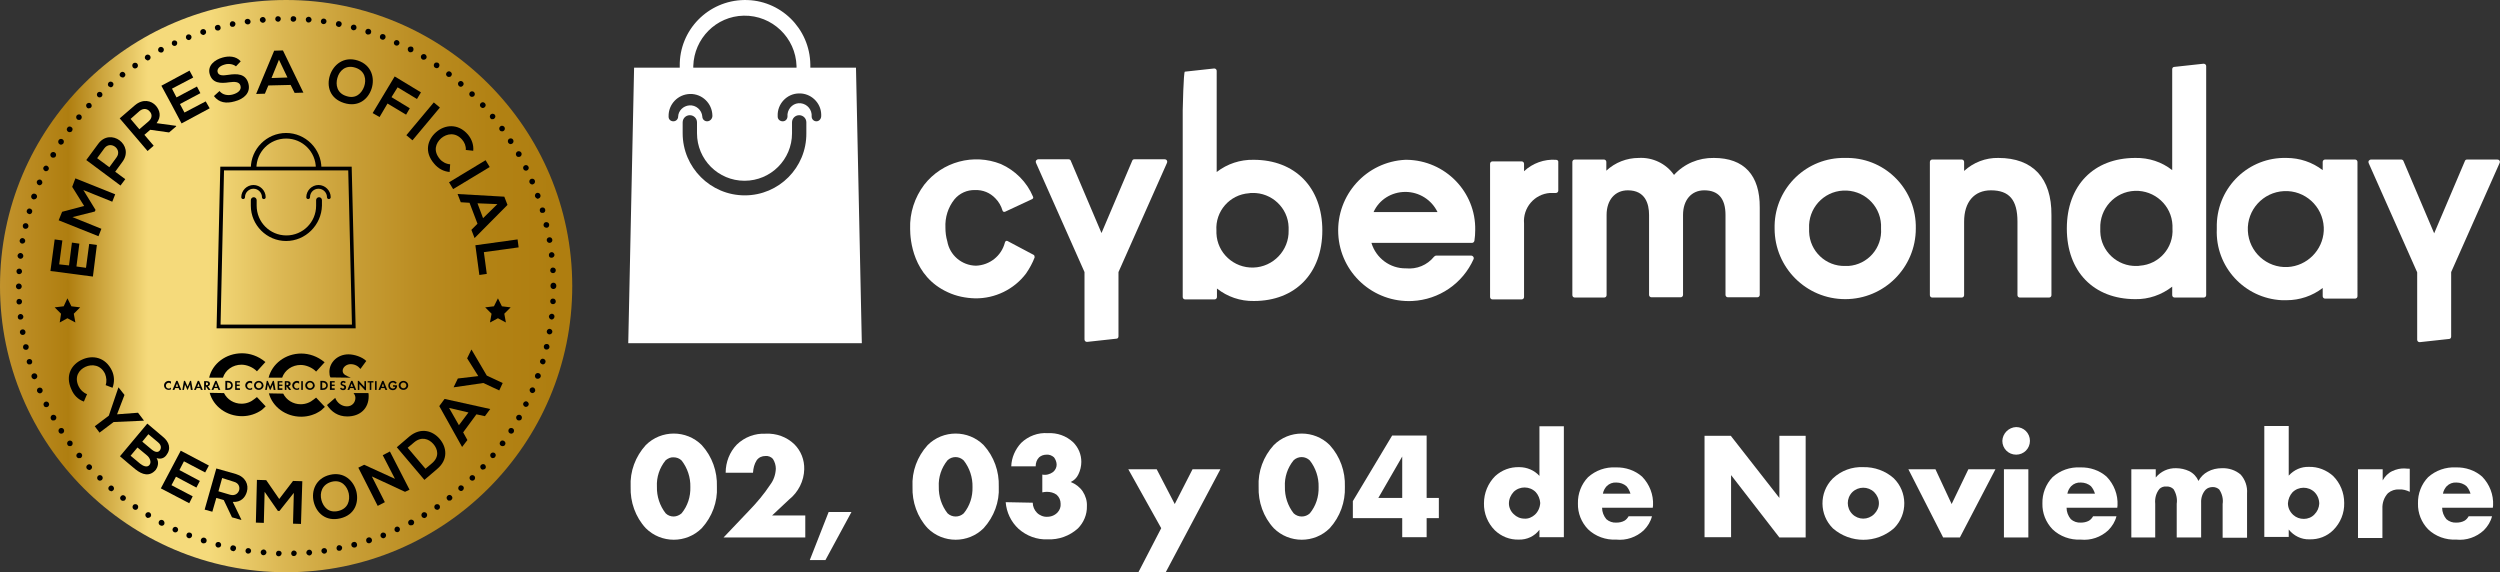<?xml version="1.0" encoding="utf-8"?>
<!-- Generator: Adobe Illustrator 25.0.0, SVG Export Plug-In . SVG Version: 6.00 Build 0)  -->
<svg version="1.1" id="Capa_1" xmlns="http://www.w3.org/2000/svg" xmlns:xlink="http://www.w3.org/1999/xlink" x="0px" y="0px"
	 viewBox="0 0 941.9 215.6" style="enable-background:new 0 0 941.9 215.6;" xml:space="preserve">
<rect x="0" y="0" width="941.9" height="215.6" fill="#333333" stroke="none"/>
<style type="text/css">
	.st0{fill:#FFFFFF;}
	.st1{clip-path:url(#SVGID_2_);}
	.st2{clip-path:url(#SVGID_4_);fill:url(#SVGID_5_);}
	.st3{fill-rule:evenodd;clip-rule:evenodd;}
</style>
<g id="Grupo_53" transform="translate(543 26)">
	<g id="Grupo_50" transform="translate(0 0.105)">
		<g>
			<g>
				<g id="Grupo_49">
					<path id="Trazado_443" class="st0" d="M-70.7,34.1c-5-0.1-9.9,1.5-13.9,4.6V0.6c0-0.5-0.4-0.9-0.9-0.9l0,0h-0.1l-11,1.2
						c-0.5,0.1-0.8,14.2-0.8,14.6v70.3c0,0.5,0.4,0.9,0.9,0.9l0,0h11.1c0.5,0,0.9-0.4,0.9-0.9l0,0v-3.2c3.9,3.1,8.8,4.8,13.9,4.7
						c15.7,0,25.8-10.5,25.8-26.6S-55,34.1-70.7,34.1 M-71.2,46.6c7.3-0.2,13.5,5.6,13.7,12.9l0,0c0,0.4,0,0.8,0,1.2
						c0.2,7.5-5.8,13.8-13.3,14c-7.4,0.2-13.6-5.5-13.9-12.9c0-0.3,0-0.7,0-1c-0.5-7.3,5-13.6,12.3-14.1
						C-72,46.6-71.6,46.6-71.2,46.6"/>
					<path id="Trazado_444" class="st0" d="M-13.5,34.1c-14.7,0.7-26,13.2-25.3,27.9s13.2,26,27.9,25.3c10.1-0.5,19-6.6,23.1-15.8
						c0.2-0.5-0.1-1-0.5-1.2c-0.1,0-0.2-0.1-0.3-0.1H-1.9c-0.3,0-0.6,0.2-0.8,0.4c-2.6,3.2-6.5,4.8-10.6,4.4c-6,0.1-11.3-3.9-13-9.6
						h37.9c0.4,0,0.8-0.3,0.9-0.8c0.2-1.3,0.3-2.6,0.3-4C13.1,46.2,1.5,34.3-13,34.1l0,0H-13.5 M-13.5,46.2c5.2,0,9.9,3,12.1,7.6
						h-24.1C-23.4,49.1-18.7,46.2-13.5,46.2"/>
					<path id="Trazado_445" class="st0" d="M43.2,34.1c-4.4-0.3-8.8,1.3-12,4.3v-2.8c0-0.5-0.4-0.9-0.9-0.9h-11
						c-0.5,0-0.9,0.4-0.9,0.9v50.2c0,0.5,0.4,0.9,0.9,0.9h11c0.5,0,0.9-0.4,0.9-0.9V58.1C30.7,52.2,35.1,47,41,46.6
						c0.4,0,0.8,0,1.2,0h1c0.5,0,0.9-0.4,0.9-0.9l0,0V35C44.2,34.5,43.8,34.1,43.2,34.1C43.3,34.1,43.3,34.1,43.2,34.1L43.2,34.1"/>
					<path id="Trazado_446" class="st0" d="M102.7,33.4c-5.7-0.1-11.2,2.2-15,6.4c-3-4.3-8.1-6.7-13.3-6.4c-4.5,0-8.9,1.7-12.2,4.8
						v-3.3c0-0.5-0.4-0.9-0.9-0.9l0,0h-11c-0.5,0-0.9,0.4-0.9,0.9l0,0l0,0v50.2c0,0.5,0.4,0.9,0.9,0.9l0,0h11.1
						c0.5,0,0.9-0.4,0.9-0.9V54.9c0-5.7,3.2-9.3,8-9.3c6.6,0,8,5.1,8,9.3V85c0,0.5,0.4,0.9,0.9,0.9l0,0h11c0.5,0,0.9-0.4,0.9-0.9
						l0,0l0,0V54.9c0-5.7,3.2-9.3,8-9.3c5.3,0,8,3.1,8,9.3V85c0,0.5,0.4,0.9,0.9,0.9h11.1c0.5,0,0.9-0.4,0.9-0.9V52.1
						C120.1,39.9,114.1,33.4,102.7,33.4"/>
					<path id="Trazado_447" class="st0" d="M152.2,33.4c-14.4-0.3-26.3,11.1-26.6,25.4l0,0c0,0.4,0,0.8,0,1.2
						c0,14.7,11.9,26.6,26.6,26.6s26.6-11.9,26.6-26.6c0.3-14.4-11-26.3-25.4-26.6l0,0C153,33.4,152.6,33.4,152.2,33.4 M152.2,74.1
						c-7.3,0.2-13.4-5.6-13.6-12.9l0,0c0-0.4,0-0.8,0-1.2c-0.4-7.5,5.3-13.9,12.8-14.3s13.9,5.3,14.3,12.8c0,0.1,0,0.2,0,0.3
						c0,0.4,0,0.8,0,1.2c0.5,7.3-5,13.6-12.3,14.1l0,0C153,74.1,152.6,74.1,152.2,74.1"/>
					<path id="Trazado_448" class="st0" d="M209.9,33.4c-4.8-0.1-9.4,1.7-12.9,4.9v-3.4c0-0.5-0.4-0.9-0.9-0.9l0,0H185
						c-0.5,0-0.9,0.4-0.9,0.9l0,0v50.2c0,0.5,0.4,0.9,0.9,0.9l0,0h11.1c0.5,0,0.9-0.4,0.9-0.9l0,0l0,0V57.4
						c0-7.4,3.8-11.8,10.1-11.8c6.9,0,10,3.6,10,11.8v27.7c0,0.5,0.4,0.9,0.9,0.9l0,0h11c0.5,0,0.9-0.4,0.9-0.9l0,0V54.9
						C230,41,222.9,33.4,209.9,33.4"/>
					<path id="Trazado_449" class="st0" d="M287.2-2.1l-11,1.2c-0.5,0-0.8,0.4-0.8,0.9v38c-3.9-3.1-8.8-4.7-13.9-4.6
						c-15.7,0-25.8,10.4-25.8,26.6s10.1,26.6,25.8,26.6c5,0.1,9.9-1.6,13.9-4.7v3.2c0,0.5,0.4,0.9,0.9,0.9l0,0h11
						c0.5,0,0.9-0.4,0.9-0.9V-1.2C288.2-1.7,287.8-2.1,287.2-2.1C287.3-2.1,287.3-2.1,287.2-2.1 M262,74.1
						c-7.3,0.2-13.5-5.6-13.7-12.9c0-0.4,0-0.8,0-1.2c-0.3-7.5,5.5-13.9,13-14.2c7.5-0.3,13.9,5.5,14.2,13c0,0.4,0,0.7,0,1.1
						c0.5,7.3-5,13.6-12.3,14.1C262.8,74.1,262.4,74.1,262,74.1"/>
					<path id="Trazado_450" class="st0" d="M398.7,34.4c-0.2-0.3-0.5-0.4-0.8-0.4h-11.4c-0.4,0-0.7,0.2-0.8,0.5l-11.6,27.3
						l-11.6-27.3c-0.1-0.3-0.5-0.5-0.8-0.5h-11.4c-0.3,0-0.6,0.2-0.8,0.4c-0.2,0.3-0.2,0.6-0.1,0.9l18.3,41.2v25.4
						c0,0.5,0.4,0.9,0.9,0.9h0.1l11-1.2c0.5,0,0.8-0.4,0.8-0.9V76.4l18.3-41.2C398.9,35,398.9,34.6,398.7,34.4"/>
					<path id="Trazado_451" class="st0" d="M-103.4,34.3c-0.2-0.3-0.5-0.4-0.8-0.4h-11.4c-0.4,0-0.7,0.2-0.8,0.5L-128,61.7
						l-11.6-27.3c-0.1-0.3-0.5-0.5-0.8-0.5h-11.4c-0.3,0-0.6,0.2-0.8,0.4c-0.2,0.3-0.2,0.6-0.1,0.9l18.3,41.2v25.4
						c0,0.5,0.4,0.9,0.9,0.9l0,0h0.1l11-1.2c0.5,0,0.8-0.4,0.8-0.9V76.4l18.3-41.2C-103.2,34.9-103.2,34.6-103.4,34.3"/>
					<path id="Trazado_452" class="st0" d="M-153.6,69.9l-9.8-5.2c-0.3-0.2-0.7,0-0.9,0.3l0,0l0,0l-0.1,0.3c-1.3,5-5.7,8.5-10.9,8.7
						c-5.4-0.1-9.9-4-10.8-9.2c-0.5-1.7-0.7-3.4-0.7-5.1c-0.2-3.9,1-7.7,3.4-10.7c1.9-2.3,4.8-3.6,7.8-3.5c2.9-0.1,5.6,1,7.6,3.1
						c1.3,1.3,2.2,2.9,2.7,4.6c0.1,0.4,0.5,0.6,0.8,0.5h0.1l10.3-4.8c0.3-0.2,0.5-0.5,0.3-0.9c-2.3-5.5-6.7-9.9-12.1-12.3
						c-10.3-4.1-22.1-0.9-28.9,7.8c-3.6,4.8-5.5,10.6-5.3,16.6c0,4.1,1,17.9,14.2,23.9c3.2,1.5,6.7,2.2,10.3,2.3
						c7.5,0.1,14.7-3.4,19.2-9.4c1.3-1.9,2.4-3.9,3.2-6C-153.2,70.4-153.3,70-153.6,69.9"/>
					<path id="Trazado_453" class="st0" d="M344.3,34H333c-0.5,0-0.9,0.4-0.9,0.9l0,0V38c-3.9-3-8.7-4.6-13.6-4.6
						c-14.2-0.4-25.9,10.8-26.3,25c0,0.6,0,1.2,0,1.8c-0.6,14.2,10.4,26.1,24.5,26.8c0.6,0,1.2,0,1.8,0c4.9,0,9.7-1.6,13.6-4.6v3.1
						c0,0.5,0.4,0.9,0.9,0.9l0,0h11.3c0.5,0,0.9-0.4,0.9-0.9V34.9C345.2,34.4,344.8,34,344.3,34 M318.9,74.5
						c-7.9,0.4-14.6-5.7-15-13.6s5.7-14.6,13.6-15s14.6,5.7,15,13.6c0,0.5,0,1,0,1.4C332.1,68.2,326.2,74.1,318.9,74.5"/>
					<path class="st0" d="M-220.5-0.6h-17.2v-1.2c-0.2-13.6-11.3-24.5-24.9-24.3c-13.6,0.2-24.5,11.3-24.3,24.9v0.6h-17.2
						l-2.2,103.8h88L-220.5-0.6z M-281.8-1.2c0.3-10.4,8.6-18.8,19-19c10.7-0.2,19.6,8.3,19.9,19v0.6h-38.9V-1.2z M-287.5,17.8
						c0,1-0.8,1.8-1.8,1.8s-1.8-0.7-1.8-1.7c0-0.1,0-0.1,0-0.2c-0.1-4.5,3.5-8.3,8.1-8.4c4.5-0.1,8.3,3.5,8.4,8.1c0,0.1,0,0.2,0,0.3
						c-0.1,1.1-1,1.9-2,1.9s-1.8-0.8-1.8-1.8c-0.2-2.5-2.4-4.4-4.9-4.2C-285.6,13.8-287.4,15.6-287.5,17.8z M-239.2,24.1
						c0.1,12.9-10.3,23.4-23.2,23.4c-12.9,0-23.4-10.5-23.4-23.4V20c0-1.5,1.2-2.7,2.7-2.7s2.7,1.2,2.7,2.7v4.1
						c0,9.9,8,17.9,17.9,17.9c9.9,0,17.9-8,17.9-17.9V20c0-1.5,1.2-2.7,2.7-2.7s2.7,1.2,2.7,2.7V24.1z M-233.6,17.3
						c0,0.1,0,0.2,0,0.3c0,1.1-0.8,2-1.8,2s-1.8-0.8-1.8-1.8c0.2-2.5-1.6-4.7-4.1-5s-4.7,1.6-5,4.1c0,0.1,0,0.1,0,0.2
						c0,0.2,0,0.4,0,0.6c0,1-0.7,1.9-1.8,1.9c-1,0-1.9-0.7-1.9-1.8v-0.2c-0.2-4.5,3.4-8.4,7.9-8.5c4.5-0.2,8.4,3.4,8.5,7.9
						C-233.6,17.1-233.6,17.2-233.6,17.3z"/>
				</g>
			</g>
		</g>
	</g>
	<g id="Grupo_52" transform="translate(0 0)">
		<g>
			<g>
				<defs>
					<rect id="SVGID_1_" x="-306.4" y="-26" width="705.2" height="215.6"/>
				</defs>
				<clipPath id="SVGID_2_">
					<use xlink:href="#SVGID_1_"  style="overflow:visible;"/>
				</clipPath>
				<g id="Grupo_51" class="st1">
					<path id="Trazado_459" class="st0" d="M-278.6,173c-5.8,5.8-15.3,5.8-21.1,0c-3.9-4.2-5.9-9.9-5.7-15.6
						c-0.3-5.8,1.8-11.4,5.7-15.7c5.8-5.8,15.3-5.8,21.1,0c3.9,4.3,5.9,9.9,5.7,15.7C-272.6,163.1-274.7,168.7-278.6,173
						 M-292.2,147.4c-2.3,2.8-3.5,6.4-3.3,10c-0.1,3.6,1.1,7.2,3.3,10c0.8,0.8,1.9,1.2,3,1.2s2.2-0.5,3-1.2c2.3-2.8,3.4-6.3,3.3-9.9
						c0.1-3.6-1.1-7.2-3.3-10c-0.8-0.8-1.9-1.2-3-1.2C-290.3,146.2-291.3,146.7-292.2,147.4"/>
					<path id="Trazado_460" class="st0" d="M-239.7,176.5h-30.7l9.7-10.2c2.9-3,5.6-6.2,7.9-9.7c1.3-1.7,2-3.8,2.1-6
						c0-1.3-0.4-2.6-1.1-3.7c-0.7-0.8-1.8-1.2-2.8-1.1c-1.3,0-2.5,0.5-3.3,1.6c-0.9,1.4-1.3,3-1.4,4.7h-10.3c0-4,1.5-7.8,4.2-10.6
						c2.9-2.8,6.8-4.3,10.9-4.1c4-0.2,7.9,1.2,10.8,4c2.5,2.5,3.8,5.9,3.7,9.4c-0.1,4.4-2.2,8.6-5.7,11.4l-6.4,6h12.5v8.3H-239.7z"
						/>
					<path id="Trazado_461" class="st0" d="M-230.8,166.9h8.6L-232,185h-5.9L-230.8,166.9z"/>
					<path id="Trazado_462" class="st0" d="M-172.4,173c-5.8,5.8-15.3,5.8-21.1,0c-3.9-4.2-5.9-9.9-5.7-15.6
						c-0.3-5.8,1.8-11.4,5.7-15.7c5.8-5.8,15.3-5.8,21.1,0c3.9,4.3,5.9,9.9,5.7,15.7C-166.4,163.1-168.5,168.7-172.4,173
						 M-186,147.4c-2.3,2.8-3.5,6.4-3.3,10c-0.1,3.6,1.1,7.2,3.3,10c1.7,1.6,4.4,1.6,6.1,0c2.3-2.8,3.4-6.3,3.3-9.9
						c0.1-3.6-1.1-7.2-3.3-10C-181.6,145.8-184.3,145.8-186,147.4"/>
					<path id="Trazado_463" class="st0" d="M-153.9,163.4c0,1.4,0.6,2.8,1.6,3.8s2.5,1.6,3.9,1.5c1.5,0,2.9-0.6,3.9-1.7
						c0.8-0.9,1.2-2,1.1-3.2c0-1.3-0.5-2.5-1.5-3.4c-1.1-0.8-2.4-1.1-3.7-1.1c-0.6,0-1.1,0.1-1.7,0.2v-6.7c1.4,0.3,2.9-0.1,4.1-1
						c0.8-0.7,1.3-1.7,1.3-2.7s-0.4-2-1-2.8c-0.8-0.7-1.8-1.1-2.8-1c-1,0-2,0.3-2.8,1c-0.9,0.9-1.3,2.1-1.3,3.4h-9.2
						c0.1-3.3,1.5-6.4,3.7-8.8c2.7-2.6,6.4-4,10.1-3.7c3.5-0.2,6.9,1,9.5,3.4c2,2,3.1,4.6,3.1,7.4c0,1.6-0.4,3.3-1.1,4.7
						c-0.6,1.3-1.6,2.3-2.9,2.9c1.8,0.7,3.4,1.9,4.5,3.5c1.1,1.7,1.7,3.6,1.6,5.6c0.1,3.1-1.2,6.2-3.4,8.4
						c-3.1,2.8-7.2,4.3-11.4,4.1c-4,0.2-8-1.3-11-4c-2.8-2.6-4.5-6.2-4.8-10L-153.9,163.4z"/>
					<path id="Trazado_464" class="st0" d="M-105.5,173l-12.4-22.2h10.7l6.8,13.1l6.7-13.1h10.5l-20.6,38.8h-10.3L-105.5,173z"/>
					<path id="Trazado_465" class="st0" d="M-42,173c-5.8,5.8-15.3,5.8-21.1,0c-3.9-4.2-5.9-9.9-5.7-15.6
						c-0.3-5.8,1.8-11.4,5.7-15.7c5.8-5.8,15.3-5.8,21.1,0c3.9,4.3,5.9,9.9,5.7,15.7C-36.1,163.1-38.1,168.7-42,173 M-55.6,147.4
						c-2.3,2.8-3.5,6.4-3.3,10c-0.1,3.6,1.1,7.2,3.3,10c1.7,1.6,4.4,1.6,6.1,0c2.3-2.8,3.4-6.3,3.3-9.9c0.1-3.6-1.1-7.2-3.3-10
						C-51.2,145.8-53.9,145.8-55.6,147.4"/>
					<path id="Trazado_466" class="st0" d="M-5.5,161.6h4.6v7.6h-4.6v7.2h-9.2v-7.2h-18.6v-6.4l14.8-24.7h13V161.6z M-14.7,161.6
						V146l-9,15.6H-14.7z"/>
					<path id="Trazado_467" class="st0" d="M46.2,176.4H37v-2.8c-1.8,2.4-4.7,3.8-7.8,3.7c-3.4,0.1-6.6-1.2-9-3.5
						c-2.7-2.7-4.2-6.4-4.1-10.2c0-3.8,1.5-7.5,4.2-10.2c2.5-2.3,5.7-3.5,9.1-3.4c2.9,0,5.7,1.2,7.6,3.3v-18.7h9.2V176.4z
						 M35.3,167.9c1.2-1.1,1.9-2.7,2-4.4c-0.1-1.5-0.7-3-1.7-4.1c-2.3-2.3-6-2.3-8.3-0.1c-1.1,1.2-1.8,2.7-1.8,4.4
						c0,1.5,0.7,3,1.8,4c1.1,1.1,2.5,1.7,4.1,1.7C32.8,169.5,34.2,168.9,35.3,167.9"/>
					<path id="Trazado_468" class="st0" d="M79.7,165.3H60.6c0,1.6,0.6,3.1,1.6,4.3c1,0.9,2.4,1.4,3.8,1.3c1,0,2.1-0.2,3-0.7
						c0.7-0.4,1.2-1,1.6-1.7h8.8c-0.5,2-1.6,3.8-3.1,5.3c-2.8,2.6-6.6,3.9-10.4,3.5c-3.9,0.2-7.8-1.2-10.6-3.9
						c-2.5-2.6-3.9-6.1-3.8-9.7c-0.1-3.7,1.3-7.3,3.8-9.9c2.9-2.6,6.6-3.9,10.5-3.7c3.6-0.1,7.2,1.1,9.9,3.5
						c2.8,2.9,4.3,6.8,4.1,10.8L79.7,165.3z M71.3,160c-0.3-1-0.8-2-1.5-2.8c-1-0.9-2.4-1.4-3.8-1.4c-1.4-0.1-2.7,0.4-3.7,1.4
						c-0.7,0.8-1.2,1.7-1.4,2.8H71.3z"/>
					<path id="Trazado_469" class="st0" d="M99.2,176.5v-38.3h9.9l18.3,23.4v-23.4h9.9v38.3h-9.9L109.2,153v23.4h-10V176.5z"/>
					<path id="Trazado_470" class="st0" d="M170.5,173.1c-6.6,5.7-16.3,5.7-22.9,0c-5.2-5.1-5.3-13.5-0.2-18.7
						c0.1-0.1,0.1-0.1,0.2-0.2c3.1-2.9,7.2-4.4,11.4-4.2c4.2-0.1,8.4,1.4,11.5,4.2c5.2,5.1,5.3,13.5,0.2,18.7
						C170.6,173,170.5,173,170.5,173.1 M154.9,159.4c-2.3,2.3-2.3,6,0,8.3c1.1,1.1,2.6,1.7,4.1,1.7s3-0.6,4.1-1.7
						c1.1-1.1,1.8-2.5,1.8-4.1s-0.7-3.1-1.8-4.2C160.8,157.2,157.2,157.2,154.9,159.4"/>
					<path id="Trazado_471" class="st0" d="M186.2,150.8l6.1,13.1l6.3-13.1h10.2l-13.4,25.7h-6.3L176,150.8H186.2z"/>
					<path id="Trazado_472" class="st0" d="M216.6,134.9c2.9,0,5.2,2.3,5.2,5.2s-2.3,5.2-5.2,5.2s-5.2-2.3-5.2-5.2
						C211.5,137.3,213.8,135,216.6,134.9L216.6,134.9 M221.2,176.5H212v-25.7h9.2V176.5z"/>
					<path id="Trazado_473" class="st0" d="M254.7,165.3h-19.1c0,1.6,0.6,3.1,1.6,4.3c1,0.9,2.4,1.4,3.8,1.3c1,0,2.1-0.2,3-0.7
						c0.7-0.4,1.2-1,1.6-1.7h8.8c-0.5,2-1.6,3.8-3.1,5.3c-2.8,2.6-6.6,3.9-10.4,3.5c-3.9,0.2-7.8-1.2-10.6-3.9
						c-2.5-2.6-3.9-6.1-3.8-9.7c-0.1-3.7,1.3-7.3,3.8-9.9c2.9-2.6,6.6-3.9,10.5-3.7c3.6-0.1,7.2,1.1,9.9,3.5
						c2.8,2.9,4.3,6.8,4.1,10.8L254.7,165.3z M246.3,160c-0.3-1-0.8-2-1.5-2.8c-1-0.9-2.4-1.4-3.8-1.4c-1.4-0.1-2.7,0.4-3.7,1.4
						c-0.7,0.8-1.2,1.7-1.4,2.8H246.3z"/>
					<path id="Trazado_474" class="st0" d="M260,150.8h9.2v3.1c1.9-2.3,4.7-3.6,7.7-3.5c1.7,0,3.4,0.4,4.9,1.1
						c1.6,0.8,2.8,2.1,3.5,3.7c0.8-1.5,2-2.7,3.5-3.5c1.6-0.9,3.5-1.3,5.3-1.3c2.6-0.1,5.1,0.7,7.1,2.4c1.7,1.9,2.6,4.5,2.4,7.1
						v16.7h-9.2v-12.7c0.3-1.9-0.2-3.9-1.3-5.5c-0.7-0.6-1.5-0.9-2.4-0.9c-1,0-2,0.3-2.7,1c-1.2,1.3-1.8,3.1-1.7,4.9v13.1h-9.2
						v-12.7c0.3-1.9-0.2-3.9-1.2-5.5c-0.7-0.7-1.7-1.1-2.8-1c-0.9-0.1-1.9,0.3-2.5,0.9c-1.3,1.6-1.8,3.6-1.6,5.6v12.7h-9V150.8z"/>
					<path id="Trazado_475" class="st0" d="M319.3,134.6v18.6c2-2.2,4.7-3.4,7.6-3.3c3.4-0.1,6.6,1.2,9.1,3.4
						c2.7,2.7,4.2,6.3,4.2,10.2c0.1,3.8-1.4,7.5-4.1,10.2c-2.4,2.4-5.6,3.6-9,3.5c-3,0.1-5.9-1.3-7.8-3.7v2.8h-9.2v-41.8h9.2V134.6z
						 M329,167.8c1.1-1.1,1.7-2.5,1.8-4c0-1.6-0.6-3.2-1.8-4.4c-2.3-2.2-6-2.2-8.3,0.1c-1,1.1-1.6,2.6-1.7,4.1c0,1.7,0.7,3.2,2,4.4
						c1.1,1,2.5,1.5,4,1.5C326.5,169.5,328,168.9,329,167.8"/>
					<path id="Trazado_476" class="st0" d="M345.5,150.8h9.2v4.2c0.8-1.5,2.1-2.8,3.6-3.5s3.1-1.1,4.8-1c0.2,0,0.6,0.1,1.8,0.1v8.7
						c-1.2-0.6-2.6-1-4-0.9c-1.5-0.1-3,0.4-4.2,1.4c-1.5,1.6-2.2,3.7-2.1,5.9v11h-9.2v-25.9H345.5z"/>
					<path id="Trazado_477" class="st0" d="M396.2,165.3h-19.1c0,1.6,0.6,3.1,1.6,4.3c1,0.9,2.4,1.4,3.8,1.3c1,0,2.1-0.2,3-0.7
						c0.7-0.4,1.2-1,1.6-1.7h8.8c-0.5,2-1.6,3.8-3.1,5.3c-2.8,2.6-6.6,3.9-10.4,3.5c-3.9,0.2-7.8-1.2-10.6-3.9
						c-2.5-2.6-3.9-6.1-3.8-9.7c-0.1-3.7,1.3-7.3,3.8-9.9c2.9-2.6,6.7-3.9,10.5-3.7c3.6-0.1,7.2,1.1,9.9,3.5
						c2.8,2.9,4.3,6.8,4.1,10.8L396.2,165.3z M387.8,160c-0.3-1-0.8-2-1.5-2.8c-1-0.9-2.4-1.4-3.8-1.4c-1.4-0.1-2.7,0.4-3.7,1.4
						c-0.7,0.8-1.2,1.7-1.4,2.8H387.8z"/>
				</g>
			</g>
		</g>
	</g>
</g>
<g>
	<g>
		<g>
			<defs>
				<path id="SVGID_3_" d="M0,107.8c0,59.5,48.3,107.8,107.8,107.8s107.8-48.3,107.8-107.8S167.3,0,107.8,0S0,48.3,0,107.8"/>
			</defs>
			<clipPath id="SVGID_4_">
				<use xlink:href="#SVGID_3_"  style="overflow:visible;"/>
			</clipPath>
			
				<linearGradient id="SVGID_5_" gradientUnits="userSpaceOnUse" x1="-703.059" y1="-153.363" x2="-701.947" y2="-153.363" gradientTransform="matrix(193.927 0 0 193.927 136342.172 29849.098)">
				<stop  offset="0" style="stop-color:#C3942E"/>
				<stop  offset="0.123" style="stop-color:#AF7E10"/>
				<stop  offset="0.262" style="stop-color:#F5DA7B"/>
				<stop  offset="0.367" style="stop-color:#F5DA7B"/>
				<stop  offset="0.376" style="stop-color:#F3D878"/>
				<stop  offset="0.497" style="stop-color:#DBB753"/>
				<stop  offset="0.619" style="stop-color:#C89E36"/>
				<stop  offset="0.739" style="stop-color:#BA8C21"/>
				<stop  offset="0.856" style="stop-color:#B28214"/>
				<stop  offset="0.969" style="stop-color:#AF7E10"/>
				<stop  offset="1" style="stop-color:#AF7E10"/>
			</linearGradient>
			<rect class="st2" width="215.6" height="215.6"/>
		</g>
	</g>
	<g>
		<path d="M105,209.6L105,209.6c-0.6,0-1.1-0.5-1-1.1c0-0.6,0.5-1.1,1.1-1c0.6,0,1.1,0.5,1,1.1C106,209.1,105.6,209.6,105,209.6
			L105,209.6 M109.7,208.5c0-0.6,0.5-1.1,1-1.1c0.6,0,1.1,0.5,1.1,1c0,0.6-0.5,1.1-1,1.1l0,0C110.2,209.6,109.7,209.1,109.7,208.5
			 M99.2,209.2c-0.6,0-1-0.6-1-1.2c0.1-0.6,0.6-1,1.2-1c0.6,0.1,1,0.6,1,1.2C100.3,208.8,99.8,209.2,99.2,209.2L99.2,209.2
			 M115.4,208.3c0-0.6,0.4-1.1,1-1.2c0.6-0.1,1.1,0.4,1.2,1c0,0.6-0.4,1.1-1,1.2l0,0h-0.1C115.9,209.2,115.5,208.8,115.4,208.3
			 M93.4,208.6c-0.6-0.1-1-0.6-0.9-1.2c0.1-0.6,0.6-1,1.2-0.9s1,0.6,0.9,1.2C94.5,208.2,94.1,208.6,93.4,208.6L93.4,208.6
			 M121.1,207.7c-0.1-0.6,0.3-1.1,0.9-1.2c0.6-0.1,1.1,0.3,1.2,0.9c0.1,0.6-0.3,1.1-0.9,1.2c-0.1,0-0.1,0-0.2,0
			C121.7,208.6,121.2,208.2,121.1,207.7 M87.6,207.6c-0.6-0.1-1-0.7-0.8-1.3c0.1-0.6,0.7-1,1.3-0.8c0.6,0.1,1,0.7,0.8,1.3
			c-0.1,0.5-0.6,0.9-1.1,0.9C87.8,207.6,87.7,207.6,87.6,207.6 M126.8,206.7c-0.1-0.6,0.3-1.2,0.8-1.3c0.6-0.1,1.2,0.3,1.3,0.8
			c0.1,0.6-0.3,1.2-0.8,1.3c-0.1,0-0.1,0-0.2,0C127.4,207.6,126.9,207.3,126.8,206.7 M82,206.3c-0.6-0.2-0.9-0.7-0.8-1.3
			s0.7-0.9,1.3-0.8c0.6,0.2,0.9,0.7,0.8,1.3c-0.1,0.5-0.6,0.8-1,0.8C82.2,206.3,82.1,206.3,82,206.3 M132.4,205.5
			c-0.2-0.6,0.2-1.2,0.8-1.3c0.6-0.2,1.2,0.2,1.3,0.8c0.2,0.6-0.2,1.2-0.8,1.3c-0.1,0-0.2,0-0.3,0C133,206.3,132.5,206,132.4,205.5
			 M76.4,204.7c-0.6-0.2-0.9-0.8-0.7-1.4c0.2-0.6,0.8-0.9,1.4-0.7s0.9,0.8,0.7,1.4c-0.1,0.5-0.6,0.7-1,0.7
			C76.6,204.7,76.5,204.7,76.4,204.7 M138,203.9c-0.2-0.6,0.1-1.2,0.7-1.4c0.6-0.2,1.2,0.1,1.4,0.7c0.2,0.6-0.1,1.2-0.7,1.4
			c-0.1,0-0.2,0.1-0.3,0.1C138.5,204.7,138.1,204.4,138,203.9 M70.9,202.7c-0.6-0.2-0.8-0.8-0.6-1.4c0.2-0.6,0.8-0.8,1.4-0.6
			s0.8,0.8,0.6,1.4c-0.2,0.4-0.6,0.7-1,0.7C71.2,202.8,71,202.8,70.9,202.7 M143.4,202.1c-0.2-0.6,0.1-1.2,0.6-1.4
			c0.6-0.2,1.2,0.1,1.4,0.6c0.2,0.6-0.1,1.2-0.6,1.4c-0.1,0.1-0.3,0.1-0.4,0.1C144,202.8,143.6,202.5,143.4,202.1 M65.6,200.5
			c-0.5-0.2-0.8-0.9-0.5-1.4c0.2-0.5,0.9-0.8,1.4-0.5c0.5,0.2,0.8,0.9,0.5,1.4c-0.2,0.4-0.6,0.6-1,0.6
			C65.9,200.6,65.7,200.5,65.6,200.5 M148.7,199.9c-0.2-0.5,0-1.2,0.5-1.4c0.5-0.3,1.2,0,1.4,0.5s0,1.2-0.5,1.4
			c-0.1,0.1-0.3,0.1-0.4,0.1C149.3,200.5,148.9,200.3,148.7,199.9 M60.3,197.9c-0.5-0.3-0.7-0.9-0.4-1.5c0.3-0.5,0.9-0.7,1.5-0.4
			c0.5,0.3,0.7,0.9,0.5,1.5c-0.2,0.4-0.6,0.6-1,0.6C60.7,198,60.5,198,60.3,197.9 M153.9,197.4c-0.3-0.5-0.1-1.2,0.5-1.5l0,0
			c0.5-0.3,1.2-0.1,1.5,0.4s0.1,1.2-0.4,1.5c-0.2,0.1-0.3,0.1-0.5,0.1C154.4,198,154.1,197.8,153.9,197.4 M55.3,195L55.3,195
			c-0.5-0.3-0.7-1-0.4-1.5s1-0.7,1.5-0.4l0,0c0.5,0.3,0.7,1,0.4,1.5c-0.2,0.3-0.6,0.5-0.9,0.5C55.6,195.2,55.4,195.1,55.3,195
			 M158.9,194.6c-0.3-0.5-0.1-1.2,0.4-1.5s1.2-0.1,1.5,0.4s0.1,1.2-0.4,1.5c-0.2,0.1-0.4,0.2-0.6,0.2
			C159.5,195.1,159.1,195,158.9,194.6 M50.4,191.9c-0.5-0.3-0.6-1-0.3-1.5s1-0.6,1.5-0.3s0.6,1,0.3,1.5c-0.2,0.3-0.5,0.5-0.9,0.5
			C50.8,192.1,50.6,192,50.4,191.9 M163.8,191.6c-0.3-0.5-0.2-1.2,0.3-1.5s1.2-0.2,1.5,0.3s0.2,1.2-0.3,1.5
			c-0.2,0.1-0.4,0.2-0.6,0.2C164.3,192,164,191.9,163.8,191.6 M45.7,188.5c-0.5-0.4-0.6-1-0.2-1.5c0.4-0.5,1-0.6,1.5-0.2
			c0.5,0.4,0.6,1,0.2,1.5c-0.2,0.3-0.5,0.4-0.9,0.4C46.1,188.7,45.9,188.6,45.7,188.5 M168.5,188.2c-0.4-0.5-0.3-1.1,0.2-1.5
			s1.1-0.3,1.5,0.2s0.3,1.1-0.2,1.5c-0.2,0.2-0.4,0.2-0.7,0.2C169,188.7,168.7,188.5,168.5,188.2 M41.2,184.8
			c-0.5-0.4-0.5-1.1-0.1-1.5c0.4-0.5,1.1-0.5,1.5-0.1s0.5,1.1,0.1,1.5c-0.2,0.2-0.5,0.4-0.8,0.4C41.6,185,41.4,184.9,41.2,184.8
			 M172.9,184.6c-0.4-0.4-0.3-1.1,0.1-1.5c0.4-0.4,1.1-0.3,1.5,0.1c0.4,0.4,0.3,1.1-0.1,1.5c-0.2,0.2-0.5,0.3-0.7,0.3
			C173.5,185,173.2,184.9,172.9,184.6 M36.9,180.8c-0.4-0.4-0.4-1.1,0-1.5s1.1-0.4,1.5,0s0.4,1.1,0,1.5c-0.2,0.2-0.5,0.3-0.8,0.3
			C37.4,181.1,37.1,181,36.9,180.8 M177.2,180.8c-0.4-0.4-0.4-1.1,0-1.5s1.1-0.4,1.5,0s0.4,1.1,0,1.5c-0.2,0.2-0.5,0.3-0.7,0.3
			C177.7,181.1,177.4,181,177.2,180.8 M32.8,176.7c-0.4-0.4-0.4-1.1,0.1-1.5c0.4-0.4,1.1-0.4,1.5,0.1c0.4,0.4,0.4,1.1-0.1,1.5
			c-0.2,0.2-0.5,0.3-0.7,0.3C33.3,177,33,176.9,32.8,176.7 M181.3,176.7c-0.4-0.4-0.5-1.1-0.1-1.5s1.1-0.5,1.5-0.1s0.5,1.1,0.1,1.5
			c-0.2,0.2-0.5,0.3-0.8,0.3C181.7,177,181.5,176.9,181.3,176.7 M29,172.3L29,172.3c-0.4-0.5-0.3-1.1,0.2-1.5s1.1-0.3,1.5,0.1l0,0
			c0.4,0.5,0.3,1.1-0.1,1.5c-0.2,0.2-0.4,0.2-0.7,0.2C29.5,172.7,29.2,172.5,29,172.3 M185.1,172.4c-0.5-0.4-0.5-1.1-0.2-1.5l0,0
			c0.4-0.5,1.1-0.5,1.5-0.2c0.5,0.4,0.5,1.1,0.1,1.5l0,0c-0.2,0.3-0.5,0.4-0.8,0.4C185.5,172.6,185.3,172.6,185.1,172.4 M25.5,167.7
			c-0.4-0.5-0.2-1.2,0.2-1.5c0.5-0.4,1.2-0.2,1.5,0.2c0.3,0.5,0.2,1.2-0.2,1.5c-0.2,0.1-0.4,0.2-0.6,0.2
			C26,168.1,25.7,168,25.5,167.7 M188.7,167.9c-0.5-0.3-0.6-1-0.2-1.5l0,0c0.3-0.5,1-0.6,1.5-0.2c0.5,0.4,0.6,1,0.2,1.5
			c-0.2,0.3-0.5,0.4-0.9,0.4C189.1,168.1,188.8,168,188.7,167.9 M22.2,162.9L22.2,162.9c-0.3-0.5-0.2-1.2,0.3-1.5s1.2-0.2,1.5,0.3
			l0,0c0.3,0.5,0.2,1.2-0.3,1.5c-0.2,0.1-0.4,0.2-0.6,0.2C22.7,163.4,22.4,163.2,22.2,162.9 M192,163.2c-0.5-0.3-0.6-1-0.3-1.5
			s1-0.6,1.5-0.3s0.6,1,0.3,1.5c-0.2,0.3-0.6,0.5-0.9,0.5C192.3,163.3,192.1,163.3,192,163.2 M19.2,157.9c-0.3-0.5-0.1-1.2,0.4-1.5
			s1.2-0.1,1.5,0.4s0.1,1.2-0.4,1.5c-0.2,0.1-0.4,0.1-0.5,0.1C19.7,158.5,19.4,158.3,19.2,157.9 M195,158.3c-0.5-0.3-0.7-1-0.4-1.5
			s1-0.7,1.5-0.4s0.7,0.9,0.4,1.5c-0.2,0.4-0.6,0.5-0.9,0.5C195.3,158.4,195.2,158.4,195,158.3 M16.5,152.8c-0.3-0.5,0-1.2,0.5-1.4
			c0.5-0.3,1.2,0,1.4,0.5c0.3,0.5,0,1.2-0.5,1.4c-0.2,0.1-0.3,0.1-0.5,0.1C17,153.4,16.6,153.2,16.5,152.8 M197.7,153.2
			c-0.5-0.3-0.8-0.9-0.5-1.4s0.9-0.8,1.4-0.5s0.8,0.9,0.5,1.4c-0.2,0.4-0.6,0.6-1,0.6C198,153.3,197.9,153.3,197.7,153.2 M14,147.5
			c-0.2-0.5,0-1.2,0.6-1.4c0.5-0.2,1.2,0,1.4,0.6c0.2,0.5,0,1.2-0.6,1.4c-0.1,0.1-0.3,0.1-0.4,0.1C14.6,148.2,14.2,147.9,14,147.5
			 M200.2,148c-0.5-0.2-0.8-0.9-0.6-1.4s0.9-0.8,1.4-0.6s0.8,0.9,0.6,1.4c-0.2,0.4-0.6,0.7-1,0.7C200.5,148.1,200.3,148.1,200.2,148
			 M11.9,142.1L11.9,142.1c-0.2-0.6,0.1-1.2,0.7-1.4c0.6-0.2,1.2,0.1,1.4,0.7c0.2,0.6-0.1,1.2-0.7,1.4c-0.1,0-0.2,0.1-0.4,0.1
			C12.5,142.8,12.1,142.6,11.9,142.1 M202.3,142.7c-0.6-0.2-0.9-0.8-0.7-1.4c0.2-0.6,0.8-0.9,1.4-0.7c0.6,0.2,0.9,0.8,0.7,1.4
			c-0.2,0.4-0.6,0.7-1,0.7C202.6,142.7,202.5,142.7,202.3,142.7 M10.1,136.6c-0.2-0.6,0.2-1.2,0.7-1.3c0.6-0.2,1.2,0.2,1.3,0.7
			c0.2,0.6-0.2,1.2-0.7,1.3c-0.1,0-0.2,0-0.3,0C10.7,137.4,10.3,137.1,10.1,136.6 M204.2,137.2c-0.6-0.2-0.9-0.8-0.7-1.3
			c0.2-0.6,0.8-0.9,1.3-0.7c0.6,0.2,0.9,0.8,0.7,1.3c-0.1,0.5-0.6,0.8-1,0.8C204.4,137.3,204.3,137.2,204.2,137.2 M8.7,131L8.7,131
			c-0.1-0.6,0.2-1.2,0.8-1.3s1.2,0.2,1.3,0.8s-0.2,1.2-0.8,1.3c-0.1,0-0.2,0-0.2,0C9.2,131.8,8.8,131.5,8.7,131 M205.7,131.7
			c-0.6-0.1-0.9-0.7-0.8-1.3c0.1-0.6,0.7-0.9,1.3-0.8c0.6,0.1,0.9,0.7,0.8,1.3c-0.1,0.5-0.6,0.8-1,0.8
			C205.9,131.7,205.8,131.7,205.7,131.7 M7.5,125.3c-0.1-0.6,0.3-1.1,0.9-1.2c0.6-0.1,1.1,0.3,1.2,0.9c0.1,0.6-0.3,1.1-0.9,1.2
			c-0.1,0-0.1,0-0.2,0C8,126.2,7.6,125.8,7.5,125.3 M206.9,126c-0.6-0.1-1-0.7-0.9-1.2c0.1-0.6,0.7-1,1.2-0.9c0.6,0.1,1,0.7,0.9,1.2
			S207.6,126,206.9,126C207,126.1,206.9,126,206.9,126 M6.7,119.5c-0.1-0.6,0.4-1.1,0.9-1.2c0.6-0.1,1.1,0.4,1.2,0.9
			c0.1,0.6-0.4,1.1-0.9,1.2H7.8C7.2,120.5,6.7,120.1,6.7,119.5 M207.8,120.4c-0.6-0.1-1-0.6-1-1.2c0.1-0.6,0.6-1,1.2-1
			c0.6,0.1,1,0.6,0.9,1.2C208.8,119.9,208.4,120.4,207.8,120.4C207.8,120.4,207.8,120.4,207.8,120.4 M6.2,113.7c0-0.6,0.4-1.1,1-1.1
			s1.1,0.4,1.1,1l0,0c0,0.6-0.4,1.1-1,1.1c0,0,0,0-0.1,0C6.7,114.8,6.2,114.3,6.2,113.7 M208.3,114.6c-0.6,0-1-0.5-1-1.1
			s0.5-1.1,1.1-1c0.6,0,1,0.5,1,1.1C209.4,114.2,208.9,114.6,208.3,114.6L208.3,114.6 M6,107.9L6,107.9c0-0.6,0.5-1.1,1.1-1.1
			s1.1,0.5,1.1,1.1S7.7,109,7.1,109S6,108.5,6,107.9 M207.4,107.8L207.4,107.8v-0.2l0,0c0-0.6,0.5-1.1,1.1-1.1s1.1,0.5,1.1,1.1v0.1
			v0.1c0,0.6-0.5,1.1-1.1,1.1S207.4,108.4,207.4,107.8 M7.2,103.3c-0.6,0-1-0.5-1-1.1s0.5-1,1.1-1s1,0.5,1,1.1l0,0
			C8.3,102.8,7.8,103.3,7.2,103.3L7.2,103.3 M207.3,101.9c0-0.6,0.4-1.1,1-1.1s1.1,0.4,1.1,1l0,0c0,0.6-0.4,1.1-1,1.1h-0.1
			C207.8,102.9,207.3,102.5,207.3,101.9 M7.6,97.5c-0.6-0.1-1-0.6-1-1.2c0.1-0.6,0.6-1,1.2-1c0.6,0.1,1,0.6,1,1.2l0,0
			c-0.1,0.6-0.5,1-1.1,1C7.7,97.5,7.6,97.5,7.6,97.5 M206.8,96.2c-0.1-0.6,0.4-1.1,0.9-1.2c0.6-0.1,1.1,0.4,1.2,0.9
			c0.1,0.6-0.4,1.1-0.9,1.2h-0.1C207.3,97.2,206.8,96.8,206.8,96.2 M8.3,91.8c-0.6-0.1-1-0.7-0.9-1.2c0.1-0.6,0.7-1,1.2-0.9
			c0.6,0.1,1,0.7,0.9,1.2S9,91.8,8.3,91.8C8.5,91.8,8.4,91.8,8.3,91.8 M206,90.6c-0.1-0.6,0.3-1.1,0.9-1.2c0.6-0.1,1.1,0.3,1.2,0.9
			c0.1,0.6-0.3,1.1-0.9,1.2c-0.1,0-0.1,0-0.2,0C206.5,91.5,206.1,91.1,206,90.6 M9.4,86.2c-0.6-0.1-0.9-0.7-0.8-1.3
			c0.1-0.6,0.7-0.9,1.3-0.8s0.9,0.7,0.8,1.3c-0.1,0.5-0.6,0.8-1,0.8C9.6,86.2,9.5,86.2,9.4,86.2 M204.8,85c-0.1-0.6,0.2-1.2,0.8-1.3
			c0.6-0.1,1.2,0.2,1.3,0.8c0.1,0.6-0.2,1.2-0.8,1.3c-0.1,0-0.2,0-0.2,0C205.4,85.8,204.9,85.5,204.8,85 M10.8,80.6
			c-0.6-0.2-0.9-0.8-0.7-1.3c0.2-0.6,0.8-0.9,1.3-0.7c0.6,0.2,0.9,0.8,0.7,1.3c-0.1,0.5-0.6,0.8-1,0.8C11,80.6,10.9,80.6,10.8,80.6
			 M203.4,79.5c-0.2-0.6,0.2-1.2,0.7-1.3c0.6-0.2,1.2,0.2,1.3,0.7c0.2,0.6-0.2,1.2-0.7,1.3c-0.1,0-0.2,0-0.3,0
			C203.9,80.3,203.5,80,203.4,79.5 M12.5,75.1c-0.6-0.2-0.9-0.8-0.7-1.4s0.8-0.9,1.4-0.7c0.6,0.2,0.9,0.8,0.7,1.4
			c-0.2,0.4-0.6,0.7-1,0.7C12.7,75.2,12.6,75.1,12.5,75.1 M201.6,74.1c-0.2-0.6,0.1-1.2,0.6-1.4c0.6-0.2,1.2,0.1,1.4,0.7
			s-0.1,1.2-0.7,1.4c-0.1,0-0.2,0.1-0.4,0.1C202.2,74.8,201.8,74.5,201.6,74.1 M14.5,69.7c-0.5-0.2-0.8-0.9-0.6-1.4s0.9-0.8,1.4-0.6
			c0.5,0.2,0.8,0.9,0.6,1.4c-0.2,0.4-0.6,0.7-1,0.7C14.8,69.8,14.7,69.8,14.5,69.7 M199.5,68.8c-0.2-0.5,0-1.2,0.6-1.4
			c0.5-0.2,1.2,0,1.4,0.6c0.2,0.5,0,1.2-0.6,1.4c-0.1,0.1-0.3,0.1-0.4,0.1C200.1,69.5,199.7,69.2,199.5,68.8 M16.9,64.4
			c-0.5-0.3-0.8-0.9-0.5-1.4l0,0c0.3-0.5,0.9-0.8,1.4-0.5s0.8,0.9,0.5,1.4c-0.2,0.4-0.6,0.6-1,0.6C17.2,64.5,17,64.5,16.9,64.4
			 M197.2,63.7c-0.3-0.5,0-1.2,0.5-1.4c0.5-0.3,1.2,0,1.4,0.5c0.3,0.5,0,1.2-0.5,1.4c-0.2,0.1-0.3,0.1-0.5,0.1
			C197.7,64.3,197.3,64,197.2,63.7 M19.5,59.3c-0.5-0.3-0.7-0.9-0.4-1.5c0.3-0.5,1-0.7,1.5-0.4s0.7,0.9,0.4,1.5
			c-0.2,0.4-0.6,0.5-0.9,0.5C19.8,59.4,19.7,59.4,19.5,59.3 M194.5,58.6L194.5,58.6c-0.3-0.5-0.1-1.2,0.4-1.5s1.2-0.1,1.5,0.4l0,0
			c0.3,0.5,0.1,1.2-0.4,1.5c-0.2,0.1-0.4,0.1-0.5,0.1C195.1,59.2,194.7,59,194.5,58.6 M22.4,54.3c-0.5-0.3-0.6-1-0.3-1.5l0,0
			c0.3-0.5,1-0.6,1.5-0.3s0.6,1,0.3,1.5c-0.2,0.3-0.6,0.5-0.9,0.5C22.8,54.5,22.6,54.5,22.4,54.3 M191.5,53.8
			c-0.3-0.5-0.2-1.2,0.3-1.5s1.2-0.2,1.5,0.3l0,0c0.3,0.5,0.2,1.2-0.3,1.5c-0.2,0.1-0.4,0.2-0.6,0.2
			C192.1,54.3,191.7,54.1,191.5,53.8 M25.6,49.6c-0.5-0.4-0.6-1-0.2-1.5l0,0c0.3-0.5,1-0.6,1.5-0.2c0.5,0.3,0.6,1,0.2,1.5
			c-0.2,0.3-0.5,0.4-0.9,0.4C26,49.8,25.8,49.7,25.6,49.6 M188.3,49.1L188.3,49.1c-0.4-0.5-0.2-1.2,0.2-1.5c0.5-0.4,1.2-0.2,1.5,0.2
			c0.4,0.5,0.2,1.2-0.2,1.5c-0.2,0.1-0.4,0.2-0.6,0.2C188.9,49.5,188.5,49.4,188.3,49.1 M29.1,45c-0.5-0.4-0.5-1.1-0.2-1.5
			c0.4-0.5,1.1-0.5,1.5-0.2c0.5,0.4,0.5,1.1,0.2,1.5c-0.2,0.3-0.5,0.4-0.8,0.4C29.5,45.2,29.3,45.1,29.1,45 M184.8,44.6L184.8,44.6
			c-0.4-0.5-0.3-1.1,0.1-1.5c0.5-0.4,1.1-0.3,1.5,0.1c0.4,0.5,0.3,1.1-0.2,1.5c-0.2,0.2-0.4,0.2-0.7,0.2
			C185.4,45,185,44.9,184.8,44.6 M32.8,40.6c-0.4-0.4-0.5-1.1-0.1-1.5s1.1-0.5,1.5-0.1s0.5,1.1,0.1,1.5c-0.2,0.2-0.5,0.3-0.8,0.3
			C33.3,40.9,33,40.8,32.8,40.6 M181.1,40.3c-0.4-0.4-0.4-1.1,0.1-1.5c0.4-0.4,1.1-0.4,1.5,0.1l0,0c0.4,0.4,0.4,1.1-0.1,1.5
			c-0.2,0.2-0.5,0.3-0.7,0.3C181.6,40.7,181.3,40.5,181.1,40.3 M36.8,36.4c-0.4-0.4-0.4-1.1,0-1.5s1.1-0.4,1.5,0s0.4,1.1,0,1.5
			c-0.2,0.2-0.5,0.3-0.8,0.3S37,36.6,36.8,36.4 M177.1,36.2c-0.4-0.4-0.4-1.1,0-1.5s1.1-0.4,1.5,0s0.4,1.1,0,1.5
			c-0.2,0.2-0.5,0.3-0.8,0.3C177.6,36.5,177.3,36.4,177.1,36.2 M40.9,32.5C40.5,32,40.6,31.4,41,31c0.4-0.4,1.1-0.3,1.5,0.1
			s0.3,1.1-0.1,1.5l0,0c-0.2,0.2-0.5,0.3-0.7,0.3C41.5,32.8,41.2,32.7,40.9,32.5 M172.9,32.4L172.9,32.4c-0.4-0.4-0.5-1.1-0.1-1.5
			c0.4-0.5,1.1-0.5,1.5-0.1c0.5,0.4,0.5,1.1,0.1,1.5c-0.2,0.2-0.5,0.4-0.8,0.4C173.4,32.7,173.1,32.6,172.9,32.4 M45.3,28.8
			c-0.4-0.5-0.3-1.1,0.2-1.5s1.1-0.3,1.5,0.2s0.3,1.1-0.2,1.5c-0.2,0.2-0.4,0.2-0.7,0.2C45.9,29.2,45.6,29,45.3,28.8 M168.5,28.8
			L168.5,28.8c-0.5-0.4-0.6-1-0.2-1.5c0.4-0.5,1-0.6,1.5-0.2s0.6,1,0.2,1.5c-0.2,0.3-0.5,0.4-0.9,0.4
			C168.9,29,168.7,28.9,168.5,28.8 M50,25.3c-0.3-0.5-0.2-1.2,0.3-1.5s1.2-0.2,1.5,0.3s0.2,1.2-0.3,1.5c-0.2,0.1-0.4,0.2-0.6,0.2
			C50.5,25.8,50.2,25.6,50,25.3 M163.9,25.5c-0.5-0.3-0.6-1-0.3-1.5s1-0.6,1.5-0.3s0.6,1,0.3,1.5c-0.2,0.3-0.5,0.5-0.9,0.5
			C164.3,25.6,164.1,25.6,163.9,25.5 M54.7,22.2c-0.3-0.5-0.1-1.2,0.4-1.5s1.2-0.1,1.5,0.4s0.1,1.2-0.4,1.5
			c-0.2,0.1-0.4,0.2-0.6,0.2C55.3,22.7,55,22.5,54.7,22.2 M159.1,22.4c-0.5-0.3-0.7-1-0.4-1.5s1-0.7,1.5-0.4c0.5,0.3,0.7,1,0.4,1.5
			c-0.2,0.3-0.6,0.5-0.9,0.5C159.5,22.5,159.3,22.5,159.1,22.4 M59.7,19.3c-0.3-0.5-0.1-1.2,0.4-1.5s1.2-0.1,1.5,0.4
			s0.1,1.2-0.4,1.5c-0.2,0.1-0.3,0.1-0.5,0.1C60.3,19.8,59.9,19.6,59.7,19.3 M154.2,19.6c-0.5-0.3-0.7-0.9-0.5-1.5
			c0.3-0.5,0.9-0.7,1.5-0.5s0.7,0.9,0.5,1.5c-0.2,0.4-0.6,0.6-1,0.6C154.5,19.7,154.3,19.7,154.2,19.6 M64.8,16.7
			c-0.2-0.5,0-1.2,0.5-1.4s1.2,0,1.4,0.5c0.2,0.5,0,1.2-0.5,1.4c-0.1,0.1-0.3,0.1-0.5,0.1C65.4,17.3,65,17.1,64.8,16.7 M149,17.1
			L149,17.1c-0.5-0.2-0.8-0.9-0.5-1.4c0.2-0.5,0.9-0.8,1.4-0.5c0.5,0.2,0.8,0.9,0.5,1.4c-0.2,0.4-0.6,0.6-1,0.6
			C149.3,17.2,149.2,17.1,149,17.1 M70.1,14.4c-0.2-0.6,0.1-1.2,0.6-1.4c0.6-0.2,1.2,0.1,1.4,0.6c0.2,0.6-0.1,1.2-0.6,1.4
			c-0.1,0.1-0.3,0.1-0.4,0.1C70.7,15.1,70.3,14.8,70.1,14.4 M143.8,14.9c-0.6-0.2-0.8-0.8-0.6-1.4c0.2-0.6,0.8-0.8,1.4-0.6
			c0.6,0.2,0.8,0.8,0.6,1.4c-0.2,0.4-0.6,0.7-1,0.7C144.1,14.9,143.9,14.9,143.8,14.9 M75.5,12.4c-0.2-0.6,0.1-1.2,0.7-1.4
			s1.2,0.1,1.4,0.7c0.2,0.6-0.1,1.2-0.7,1.4c-0.1,0-0.2,0.1-0.3,0.1C76.1,13.1,75.6,12.8,75.5,12.4 M138.4,13
			c-0.6-0.2-0.9-0.8-0.7-1.4c0.2-0.6,0.8-0.9,1.4-0.7c0.6,0.2,0.9,0.8,0.7,1.4c-0.1,0.5-0.6,0.7-1,0.7C138.6,13,138.5,13,138.4,13
			 M81,10.7c-0.2-0.6,0.2-1.2,0.8-1.3c0.6-0.2,1.2,0.2,1.3,0.8c0.2,0.6-0.2,1.2-0.8,1.3l0,0c-0.1,0-0.2,0-0.3,0
			C81.5,11.5,81.1,11.2,81,10.7 M133,11.4c-0.6-0.2-0.9-0.7-0.8-1.3c0.2-0.6,0.7-0.9,1.3-0.8c0.6,0.1,0.9,0.7,0.8,1.3
			c-0.1,0.5-0.6,0.8-1,0.8C133.1,11.4,133,11.4,133,11.4 M86.6,9.3c-0.1-0.6,0.3-1.2,0.8-1.3l0,0c0.6-0.1,1.2,0.3,1.3,0.8
			c0.1,0.6-0.3,1.2-0.8,1.3c-0.1,0-0.1,0-0.2,0C87.1,10.2,86.7,9.8,86.6,9.3 M127.4,10.1c-0.6-0.1-1-0.7-0.8-1.3
			c0.1-0.6,0.7-1,1.3-0.8c0.6,0.1,1,0.7,0.8,1.3c-0.1,0.5-0.6,0.9-1.1,0.9C127.6,10.1,127.5,10.1,127.4,10.1 M92.2,8.3
			c-0.1-0.6,0.3-1.1,0.9-1.2C93.7,7,94.3,7.4,94.4,8s-0.3,1.1-0.9,1.2c-0.1,0-0.1,0-0.2,0C92.8,9.2,92.3,8.8,92.2,8.3 M121.8,9.1
			c-0.6-0.1-1-0.6-0.9-1.2s0.6-1,1.2-0.9s1,0.6,0.9,1.2C122.9,8.7,122.5,9.1,121.8,9.1C121.9,9.1,121.9,9.1,121.8,9.1 M97.9,7.6
			c-0.1-0.6,0.4-1.1,1-1.2c0.6-0.1,1.1,0.4,1.2,1s-0.4,1.1-1,1.2H99C98.4,8.5,98,8.1,97.9,7.6 M116.2,8.5L116.2,8.5
			c-0.6,0-1-0.6-1-1.2s0.6-1,1.2-1c0.6,0.1,1,0.6,1,1.2C117.3,8.1,116.8,8.5,116.2,8.5L116.2,8.5 M103.7,7.2c0-0.6,0.4-1.1,1-1.1
			s1.1,0.4,1.1,1s-0.5,1.1-1,1.1l0,0C104.2,8.2,103.7,7.7,103.7,7.2 M110.5,8.2c-0.6,0-1.1-0.5-1-1.1c0-0.6,0.5-1.1,1.1-1
			c0.6,0,1.1,0.5,1,1.1C111.6,7.7,111.1,8.2,110.5,8.2L110.5,8.2z"/>
		<path d="M134,123.7H81.6L83,62.8h49.5L134,123.7z M83.1,122.3h49.5l-1.4-58.1H84.4L83.1,122.3z"/>
		<path d="M121.1,63.4H119c0-6.2-5-11.2-11.2-11.2s-11.2,5-11.2,11.2h-2.1c0-7.3,6-13.3,13.3-13.3C115.1,50.1,121.1,56.1,121.1,63.4
			"/>
		<path d="M107.8,90.8c-7.3,0-13.3-6-13.3-13.3v-2.1c0-0.6,0.5-1.1,1.1-1.1s1.1,0.5,1.1,1.1v2.1c0,6.2,5,11.2,11.2,11.2
			s11.2-5,11.2-11.2v-2.1c0-0.6,0.5-1.1,1.1-1.1s1.1,0.5,1.1,1.1v2.1C121.1,84.8,115.1,90.8,107.8,90.8"/>
		<path d="M99.4,75c-0.4,0-0.7-0.3-0.7-0.7c0-1.7-1.4-3.2-3.2-3.2c-1.7,0-3.2,1.4-3.2,3.2c0,0.4-0.3,0.7-0.7,0.7
			c-0.4,0-0.7-0.3-0.7-0.7c0-2.5,2.1-4.6,4.6-4.6s4.6,2.1,4.6,4.6C100.1,74.7,99.8,75,99.4,75"/>
		<path d="M123.9,75c-0.4,0-0.7-0.3-0.7-0.7c0-1.7-1.4-3.2-3.2-3.2s-3.2,1.4-3.2,3.2c0,0.4-0.3,0.7-0.7,0.7c-0.4,0-0.7-0.3-0.7-0.7
			c0-2.5,2.1-4.6,4.6-4.6s4.6,2.1,4.6,4.6C124.6,74.7,124.3,75,123.9,75"/>
		<path class="st3" d="M132.2,142.3c-1.7-0.7-3.1-1.2-3.1-2.6c0-1.4,1.5-2.5,3-2.5c1.6,0,2.8,0.7,3.7,1.8l2.2-3
			c-1.5-1.5-4.5-2.5-6.7-2.5c-4.1,0-7.2,3-7.2,6.6c0,0.9,0.1,1.5,0.4,2.1L132.2,142.3L132.2,142.3z"/>
		<path class="st3" d="M133.2,148.1c0.4,0.5,0.7,1.1,0.7,1.8c0,1.7-1.2,3.2-3.2,3.2c-2.1,0-3.8-1.5-4.4-3.2l-3.1,2.7
			c1.7,2.6,4.2,4.3,7.6,4.3c5,0,8.1-3.1,8.1-7.6c0-0.4,0-0.9-0.1-1.2H133.2z"/>
		<path class="st3" d="M84.4,148.1c1.2,2.4,3.7,4,6.6,4c1.9,0,3.6-0.7,4.9-1.8l0.9-0.7l3.3,3.5l-1.4,1.3c-2.1,1.5-4.7,2.4-7.5,2.4
			c-5.9,0-10.8-3.7-12.2-8.8L84.4,148.1z"/>
		<path class="st3" d="M78.8,142.3c1.2-5.3,6.3-9.2,12.4-9.2c2.9,0,6.1,1,8.8,3.3l-3.2,3.5c-1.4-1.5-3.8-2.5-5.8-2.5
			c-3.3,0-6.1,2-7,4.9H78.8z"/>
		<path class="st3" d="M101.2,142.3c1.3-5.2,6.3-9.1,12.3-9.1c2.9,0,6.1,1,8.8,3.3l-3.2,3.5c-1.4-1.5-3.8-2.5-5.8-2.5
			c-3.2,0-6,1.9-7,4.8H101.2z"/>
		<path class="st3" d="M64.4,143.7c-0.3-0.1-0.5-0.2-0.8-0.2c-1,0-1.8,0.8-1.8,1.7c0,1,0.8,1.7,1.8,1.7c0.3,0,0.5-0.1,0.8-0.2V146
			c-0.3,0.3-0.5,0.4-0.8,0.4c-0.7,0-1.1-0.5-1.1-1.1s0.5-1.1,1.1-1.1c0.3,0,0.5,0.1,0.8,0.4V143.7z"/>
		<path class="st3" d="M67.3,146.2l0.3,0.7h0.7l-1.4-3.4h-0.5l-1.4,3.4h0.7l0.3-0.7H67.3z M67.1,145.7h-0.9l0.5-1.2L67.1,145.7z"/>
		<polygon class="st3" points="68.7,146.9 69.3,146.9 69.7,144.9 70.6,146.9 70.7,146.9 71.6,144.9 71.9,146.9 72.6,146.9 72,143.5 
			71.6,143.5 70.7,145.7 69.7,143.5 69.3,143.5 		"/>
		<path class="st3" d="M75.4,146.2l0.3,0.7h0.7l-1.4-3.4h-0.5l-1.4,3.4h0.7l0.3-0.7H75.4z M75.2,145.7h-0.9l0.5-1.2L75.2,145.7z"/>
		<path class="st3" d="M78.3,145.5c0.5-0.1,0.8-0.4,0.8-0.9c0-0.6-0.4-1-1.2-1h-1v3.3h0.6v-1.3h0.1l0.9,1.3h0.8L78.3,145.5z
			 M77.6,145.1v-1h0.2c0.4,0,0.6,0.2,0.6,0.5s-0.2,0.5-0.6,0.5H77.6z"/>
		<path class="st3" d="M82,146.2l0.3,0.7H83l-1.4-3.4h-0.5l-1.4,3.4h0.7l0.3-0.7H82z M81.8,145.7h-0.9l0.5-1.2L81.8,145.7z"/>
		<path class="st3" d="M85,146.9h0.9c0.5,0,0.9-0.1,1.2-0.4c0.4-0.3,0.6-0.8,0.6-1.3c0-1-0.7-1.7-1.8-1.7h-1v3.4H85z M85.6,146.3
			v-2.2h0.2c0.4,0,0.7,0.1,0.9,0.3c0.2,0.2,0.4,0.5,0.4,0.8s-0.1,0.6-0.4,0.8c-0.2,0.2-0.5,0.3-0.9,0.3L85.6,146.3L85.6,146.3z"/>
		<polygon class="st3" points="90.4,144.1 90.4,143.6 88.6,143.6 88.6,146.9 90.4,146.9 90.4,146.3 89.2,146.3 89.2,145.4 
			90.3,145.4 90.3,144.9 89.2,144.9 89.2,144.1 		"/>
		<path class="st3" d="M95,143.7c-0.3-0.1-0.5-0.2-0.8-0.2c-1,0-1.8,0.8-1.8,1.7c0,1,0.8,1.7,1.8,1.7c0.3,0,0.5-0.1,0.8-0.2V146
			c-0.3,0.3-0.5,0.4-0.8,0.4c-0.7,0-1.1-0.5-1.1-1.1s0.5-1.1,1.1-1.1c0.3,0,0.5,0.1,0.8,0.4V143.7z"/>
		<path class="st3" d="M97.5,143.5c-1,0-1.8,0.8-1.8,1.7c0,1,0.8,1.7,1.8,1.7s1.8-0.8,1.8-1.7C99.2,144.3,98.5,143.5,97.5,143.5
			 M97.5,144.1c0.6,0,1.1,0.5,1.1,1.1s-0.5,1.1-1.1,1.1s-1.1-0.5-1.1-1.1S96.9,144.1,97.5,144.1"/>
		<polygon class="st3" points="99.9,146.9 100.5,146.9 100.9,144.9 101.7,146.9 101.9,146.9 102.8,144.9 103.1,146.9 103.8,146.9 
			103.2,143.5 102.8,143.5 101.8,145.7 100.9,143.5 100.5,143.5 		"/>
		<polygon class="st3" points="106.4,144.1 106.4,143.6 104.6,143.6 104.6,146.9 106.4,146.9 106.4,146.3 105.2,146.3 105.2,145.4 
			106.4,145.4 106.4,144.9 105.2,144.9 105.2,144.1 		"/>
		<path class="st3" d="M108.7,145.5c0.5-0.1,0.8-0.4,0.8-0.9c0-0.6-0.4-1-1.2-1h-1v3.3h0.6v-1.3h0.1l0.9,1.3h0.8L108.7,145.5z
			 M107.9,145.1v-1h0.2c0.4,0,0.6,0.2,0.6,0.5s-0.2,0.5-0.6,0.5H107.9z"/>
		<path class="st3" d="M112.7,143.7c-0.3-0.1-0.5-0.2-0.8-0.2c-1,0-1.8,0.8-1.8,1.7c0,1,0.8,1.7,1.8,1.7c0.3,0,0.5-0.1,0.8-0.2V146
			c-0.3,0.3-0.5,0.4-0.8,0.4c-0.7,0-1.1-0.5-1.1-1.1s0.5-1.1,1.1-1.1c0.3,0,0.5,0.1,0.8,0.4V143.7z"/>
		<rect x="113.5" y="143.6" class="st3" width="0.6" height="3.3"/>
		<path class="st3" d="M116.8,143.5c-1,0-1.8,0.8-1.8,1.7c0,1,0.8,1.7,1.8,1.7s1.8-0.8,1.8-1.7C118.5,144.3,117.8,143.5,116.8,143.5
			 M116.8,144.1c0.6,0,1.1,0.5,1.1,1.1s-0.5,1.1-1.1,1.1s-1.1-0.5-1.1-1.1C115.7,144.6,116.2,144.1,116.8,144.1"/>
		<path class="st3" d="M120.8,146.9h0.9c0.5,0,0.9-0.1,1.2-0.4c0.4-0.3,0.6-0.8,0.6-1.3c0-1-0.7-1.7-1.8-1.7h-1v3.4H120.8z
			 M121.4,146.3v-2.2h0.2c0.4,0,0.7,0.1,0.9,0.3c0.2,0.2,0.4,0.5,0.4,0.8s-0.1,0.6-0.4,0.8c-0.2,0.2-0.5,0.3-0.9,0.3L121.4,146.3
			L121.4,146.3z"/>
		<polygon class="st3" points="126.1,144.1 126.1,143.6 124.3,143.6 124.3,146.9 126.1,146.9 126.1,146.3 125,146.3 125,145.4 
			126.1,145.4 126.1,144.9 125,144.9 125,144.1 		"/>
		<path class="st3" d="M130.3,143.9c-0.3-0.2-0.6-0.4-1-0.4c-0.6,0-1,0.4-1,1c0,0.5,0.2,0.7,0.8,0.9c0.3,0.1,0.4,0.1,0.4,0.2
			c0.1,0.1,0.2,0.2,0.2,0.3c0,0.3-0.2,0.5-0.5,0.5s-0.6-0.2-0.7-0.4l-0.4,0.4c0.3,0.4,0.7,0.6,1.2,0.6c0.7,0,1.1-0.4,1.1-1.1
			c0-0.5-0.2-0.8-1-1c-0.4-0.1-0.5-0.2-0.5-0.4s0.2-0.4,0.5-0.4c0.2,0,0.4,0.1,0.5,0.3L130.3,143.9z"/>
		<path class="st3" d="M133.2,146.2l0.3,0.7h0.7l-1.4-3.4h-0.5l-1.4,3.4h0.7l0.3-0.7H133.2z M133,145.7h-1l0.5-1.2L133,145.7z"/>
		<polygon class="st3" points="134.8,146.9 135.4,146.9 135.4,144.7 137.5,147 137.9,147 137.9,143.6 137.3,143.6 137.3,145.8 
			135.2,143.5 134.8,143.5 		"/>
		<polygon class="st3" points="139.9,146.9 139.9,144.1 140.7,144.1 140.7,143.6 138.5,143.6 138.5,144.1 139.3,144.1 139.3,146.9 
					"/>
		<rect x="141.3" y="143.6" class="st3" width="0.6" height="3.3"/>
		<path class="st3" d="M144.9,146.2l0.3,0.7h0.7l-1.4-3.4H144l-1.4,3.4h0.7l0.3-0.7H144.9z M144.7,145.7h-0.9l0.5-1.2L144.7,145.7z"
			/>
		<path class="st3" d="M148.1,145.1v0.6h0.8c0,0.4-0.4,0.7-0.9,0.7c-0.6,0-1.1-0.5-1.1-1.1c0-0.7,0.5-1.2,1.1-1.2
			c0.4,0,0.7,0.2,0.9,0.5l0.6-0.3c-0.3-0.5-0.8-0.8-1.4-0.8c-1,0-1.8,0.7-1.8,1.8c0,1,0.7,1.7,1.7,1.7s1.6-0.7,1.6-1.7v-0.1
			L148.1,145.1L148.1,145.1z"/>
		<path class="st3" d="M152,143.5c-1,0-1.8,0.8-1.8,1.7c0,1,0.8,1.7,1.8,1.7s1.8-0.8,1.8-1.7S153,143.5,152,143.5 M152,144.1
			c0.6,0,1.1,0.5,1.1,1.1s-0.5,1.1-1.1,1.1s-1.1-0.5-1.1-1.1S151.4,144.1,152,144.1"/>
		<path class="st3" d="M106.7,148.3c1.2,2.4,3.7,4,6.6,4c1.9,0,3.6-0.7,4.9-1.8l0.9-0.7l3.3,3.5l-1.4,1.3c-2.1,1.5-4.7,2.4-7.5,2.4
			c-5.9,0-10.8-3.7-12.2-8.8L106.7,148.3z"/>
		<path d="M36.5,92.3L35,104.2c-5.3-0.7-10.6-1.4-16-2.1l1.6-11.9l2.9,0.4l-1.2,9L26,100l1.1-8.6l2.8,0.4l-1.1,8.6l3.6,0.5l1.2-9
			L36.5,92.3z"/>
		<polygon points="31.4,71.6 36,79.1 35.7,79.7 27.3,81.8 38.2,86.2 37.1,89 22.1,83 23.4,79.8 31.7,77.6 27.2,70.4 28.4,67.2 
			43.4,73.2 42.3,76 		"/>
		<path d="M46.1,61l-2.7,3.7l3.8,2.8l-1.8,2.4l-12.9-9.6c1.5-2,3-4.1,4.5-6.1C41.6,47.9,50.8,54.7,46.1,61 M41.2,63l2.7-3.7
			c2.3-3.1-2.3-6.5-4.6-3.4l-2.7,3.7L41.2,63z"/>
		<path d="M66.4,47.6l-2.7,2.3l-7.1-1l-2.2,1.9l3.5,4.1l-2.3,2L45.1,44.6c1.9-1.7,3.9-3.3,5.8-5c2.9-2.4,6.1-1.8,7.9,0.3
			c1.4,1.7,2.1,4,0.2,6.5l7.3,1L66.4,47.6z M49.2,44.8l3.3,3.9l3.5-3c1.5-1.3,1.3-2.8,0.4-3.7c-0.8-1-2.3-1.4-3.8-0.2L49.2,44.8z"/>
		<path d="M79,40.8l-10.6,5.7c-2.5-4.7-5-9.5-7.6-14.2l10.6-5.7l1.4,2.6l-8,4.2l1.7,3.3l7.7-4.1l1.3,2.5l-7.7,4.1l1.7,3.2l8-4.2
			L79,40.8z"/>
		<path d="M88.9,25c-0.8-0.7-2.5-1.2-4.2-0.7c-2.2,0.6-3,1.8-2.7,2.9c0.4,1.4,2.1,1.3,4,1c3.3-0.5,6.6-0.5,7.6,3.3
			c0.9,3.5-1.7,5.8-5.2,6.7c-3.2,0.9-5.9,0.5-7.8-2l2.1-1.9c1.2,1.5,3.2,1.8,5,1.3s3.4-1.6,2.9-3.3c-0.4-1.5-2.1-1.6-4.2-1.3
			c-3.3,0.5-6.4,0.4-7.4-3.1c-0.9-3.2,1.9-5.4,4.8-6.2c2.4-0.7,5.1-0.6,6.9,1.4L88.9,25z"/>
		<path d="M109.5,32l-8.4,0.2l-1.3,3.1l-3.3,0.1l6.8-16.3l3.3-0.1l7.7,15.9L111,35L109.5,32z M105.1,22.5l-2.8,6.9l6-0.2L105.1,22.5
			z"/>
		<path d="M140,33.4c-1.3,4-5,7.1-10.4,5.4c-5.4-1.7-6.6-6.4-5.3-10.4c1.3-4,5.2-7.3,10.5-5.6C140,24.5,141.3,29.4,140,33.4
			 M127.1,29.4c-0.7,2.5-0.2,5.7,3.4,6.8c3.6,1.2,5.8-1.1,6.7-3.6c0.9-2.6,0.4-5.9-3.3-7.1C130.2,24.3,127.8,26.7,127.1,29.4"/>
		<polygon points="140.4,42.6 148.7,28.8 158.6,34.8 157.1,37.3 149.8,32.9 147.5,36.6 154.4,40.8 153,43.2 146,39 143,44.1 		"/>
		<rect x="151.3" y="44.2" transform="matrix(0.642 -0.767 0.767 0.642 22.061 138.61)" width="16.1" height="3"/>
		<path d="M169.4,64.8c-2.3-0.2-4.3-1.3-5.8-3.1c-3.9-4.5-2.5-9.1,0.7-11.9c3.2-2.8,8.2-3.5,12,0.9c1.4,1.7,2.2,3.8,2,6.1l-2.8-0.3
			c0.1-1.5-0.5-2.9-1.4-3.9c-2.5-2.9-5.8-2.3-7.9-0.5c-2,1.8-3.1,4.7-0.5,7.8c0.9,1.1,2.4,1.9,3.9,2L169.4,64.8z"/>
		<rect x="168.8" y="64.4" transform="matrix(0.856 -0.517 0.517 0.856 -8.617 100.827)" width="16.1" height="3"/>
		<path d="M179.9,84.3l-3-7.9l-3.3-0.2l-1.2-3.1l17.6,1l1.2,3.1l-12.4,12.5l-1.2-3.1L179.9,84.3z M187.4,76.9l-7.5-0.3l2.1,5.6
			L187.4,76.9z"/>
		<polygon points="195.4,93.2 182.3,95 183.4,103.2 180.6,103.6 179.1,92.4 195,90.2 		"/>
		<path d="M31.6,151.3c-2.2-0.8-3.8-2.4-4.7-4.6c-2.5-5.4,0.2-9.5,4-11.2c3.8-1.8,8.8-1.1,11.3,4.2c0.9,2,1,4.2,0.2,6.4l-2.6-1
			c0.5-1.4,0.3-2.9-0.2-4.2c-1.6-3.5-5-3.8-7.4-2.7s-4.3,3.7-2.6,7.3c0.6,1.3,1.8,2.5,3.2,3L31.6,151.3z"/>
		<polygon points="44.1,156.1 52,155.5 54.2,158.4 54.1,158.5 42.8,159 37.5,163 35.7,160.6 41,156.6 44.6,146 44.7,146 46.9,148.8 
					"/>
		<path d="M62.6,171.6c-0.8,1-2,1.5-3.6,1c1.1,1.7,0.3,3.6-0.3,4.4c-2.3,2.7-5.1,1.9-7.7-0.2c-2-1.6-3.9-3.3-5.8-4.9l10.3-12.3
			c1.9,1.6,3.9,3.3,5.8,4.9C63.8,166.5,64.6,169.1,62.6,171.6 M49.2,171.7l3.6,3c1,0.8,2.6,1.6,3.5,0.5s0.1-2.8-0.9-3.6l-3.6-3
			L49.2,171.7z M53.6,166.4l3.6,3c1.5,1.2,2.5,1,3,0.3c0.5-0.6,0.8-1.9-0.7-3.1l-3.6-3L53.6,166.4z"/>
		<path d="M71.3,189.6L60.6,184c2.5-4.7,5-9.5,7.5-14.2l10.6,5.6l-1.4,2.6l-8-4.2l-1.7,3.3l7.7,4.1l-1.3,2.5l-7.7-4.1l-1.7,3.2
			l8,4.2L71.3,189.6z"/>
		<path d="M90.9,195.9l-3.5-1l-3.1-6.5l-2.8-0.8l-1.5,5.2l-2.9-0.8l4.4-15.5c2.5,0.7,4.9,1.4,7.4,2.1c3.6,1.1,4.9,4,4.1,6.7
			c-0.6,2.1-2.2,4-5.3,3.8l3.2,6.6L90.9,195.9z M83.7,180.1l-1.4,5l4.4,1.3c1.9,0.5,3-0.5,3.4-1.7c0.3-1.2-0.1-2.7-2-3.2L83.7,180.1
			z"/>
		<polygon points="110.7,185.7 105.3,192.5 104.7,192.5 99.7,185.3 99.4,197 96.4,196.9 96.8,180.8 100.3,180.9 105.2,188 
			110.4,181.2 113.9,181.3 113.4,197.4 110.4,197.3 		"/>
		<path d="M134.3,185.3c0.9,4.1-0.6,8.7-6.1,10s-9-2.1-10-6.2c-1-4.1,0.7-8.9,6.1-10.2S133.3,181.2,134.3,185.3 M121.1,188.4
			c0.7,2.6,2.7,5,6.4,4.1c3.7-0.9,4.4-4,3.9-6.6c-0.6-2.7-2.7-5.3-6.4-4.4C121.2,182.5,120.4,185.8,121.1,188.4"/>
		<polygon points="144.2,171.5 146.9,170.1 154.3,184.5 152.6,185.3 152.6,185.3 140.1,179.5 145,189.2 142.3,190.6 135,176.2 
			137.2,175.1 148.8,180.4 		"/>
		<path d="M165.6,165.3c2.7,3.1,3.4,7.8-0.9,11.4c-1.5,1.3-3.3,2.8-4.8,4.1l-10.4-12.3c1.5-1.3,3.3-2.8,4.8-4.1
			C158.6,160.9,163,162.3,165.6,165.3 M160.3,176.6l2.5-2.1c2.8-2.4,2.2-5.3,0.4-7.3c-1.7-1.9-4.4-2.8-7.1-0.6l-2.5,2.1L160.3,176.6
			z"/>
		<path d="M179.5,156.1l-5,6.8l1.6,2.9l-2,2.6l-8.6-15.4l2-2.7l17.2,3.8l-2,2.7L179.5,156.1z M169.2,153.7l3.7,6.5l3.6-4.8
			L169.2,153.7z"/>
		<polygon points="180.2,141.7 176,135 177.6,131.7 177.7,131.8 183.4,141.5 189.4,144.3 188.1,147.1 182.1,144.3 171.1,145.9 
			170.9,145.9 172.5,142.6 		"/>
		<polygon points="187.6,112.4 189.1,115.4 192.4,115.8 190,118.2 190.6,121.5 187.6,119.9 184.6,121.5 185.2,118.2 182.8,115.8 
			186.1,115.4 		"/>
		<polygon points="25.4,112.4 26.9,115.4 30.2,115.8 27.8,118.2 28.4,121.5 25.4,119.9 22.5,121.5 23,118.2 20.6,115.8 24,115.4 		
			"/>
	</g>
</g>
</svg>
